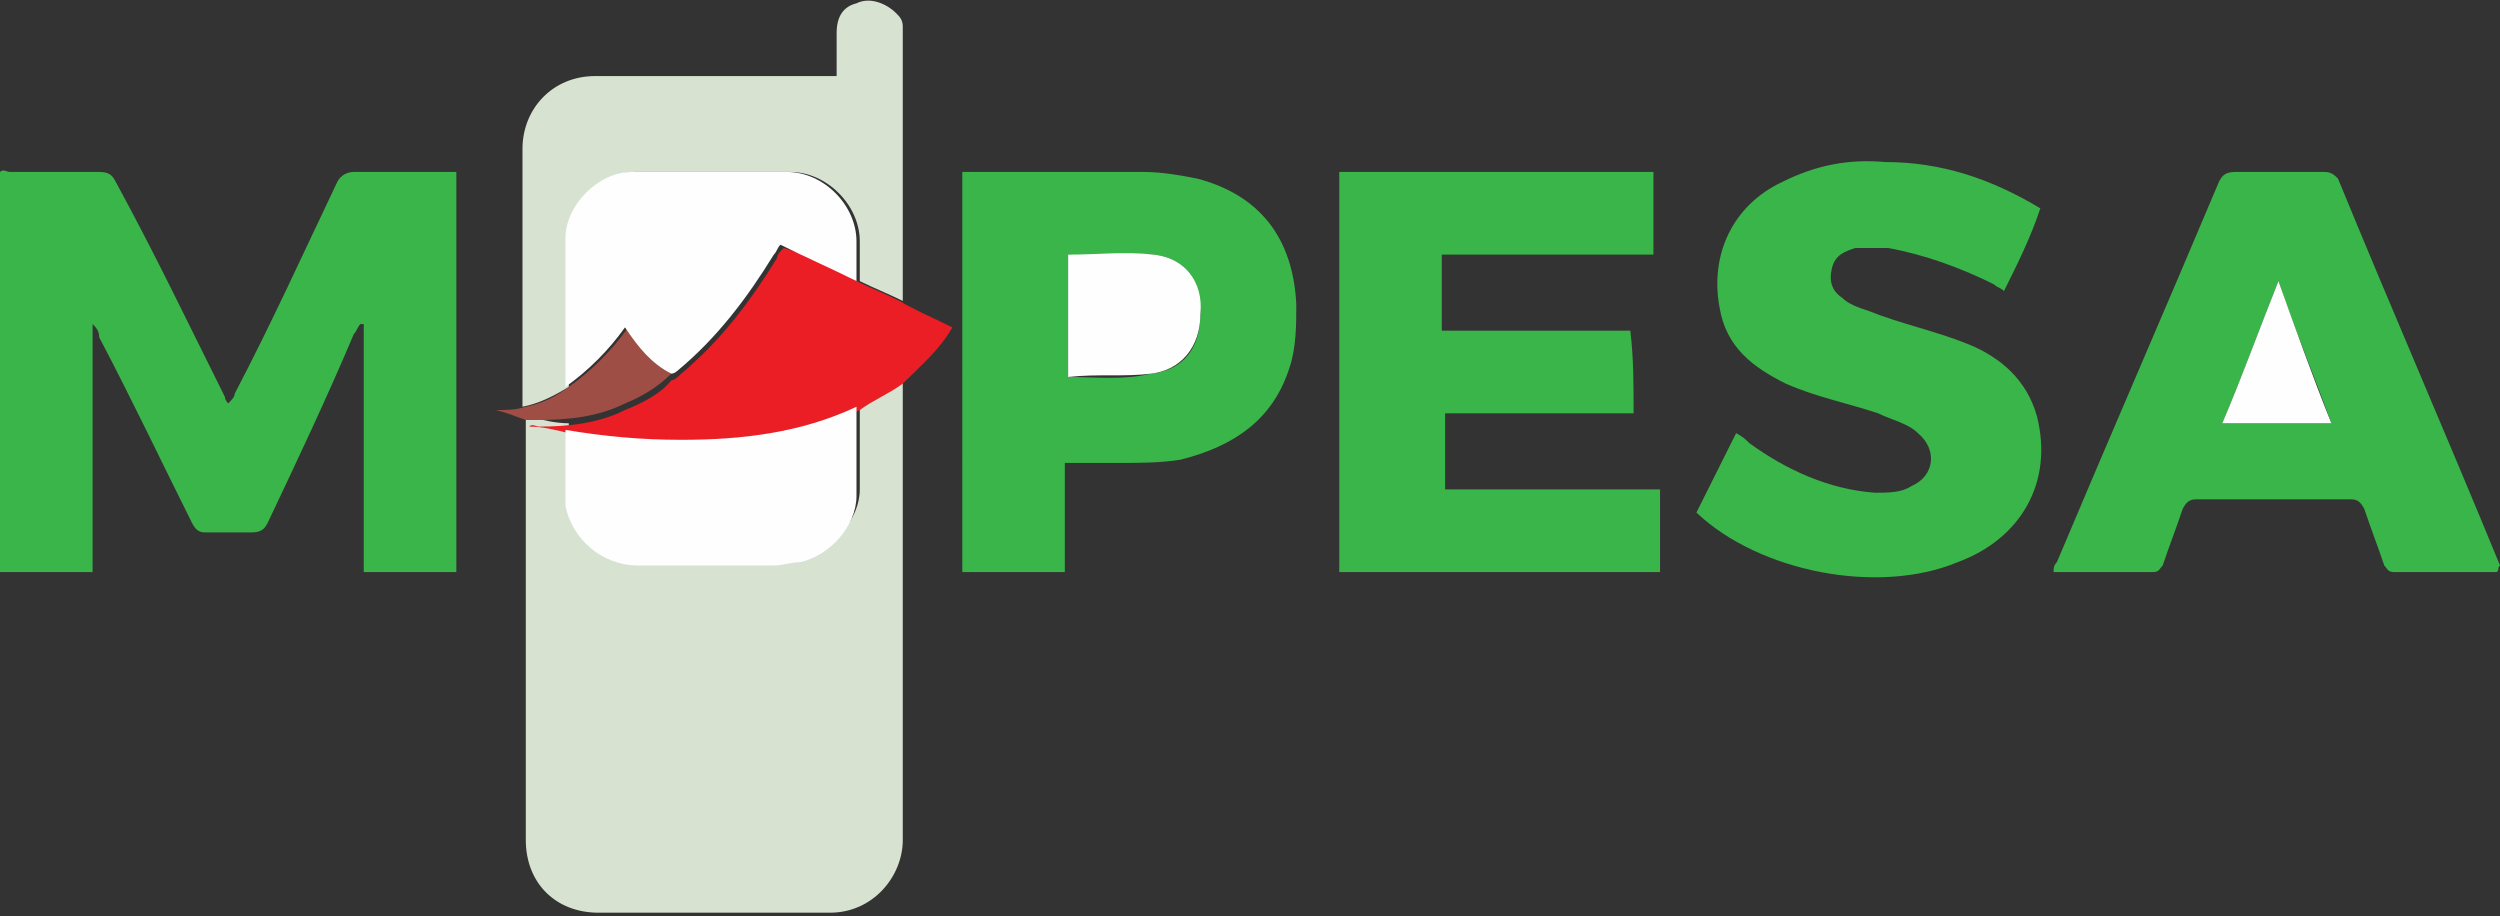 <?xml version="1.0" encoding="utf-8"?>
<!-- Generator: Adobe Illustrator 26.0.1, SVG Export Plug-In . SVG Version: 6.00 Build 0)  -->
<svg version="1.1" id="Layer_1" xmlns="http://www.w3.org/2000/svg" xmlns:xlink="http://www.w3.org/1999/xlink" x="0px" y="0px"
	 viewBox="0 0 75.6 27.7" style="enable-background:new 0 0 75.6 27.7;" xml:space="preserve">
<rect x="0" y="0" width="75.6" height="27.7" fill="#333333" stroke="none"/>
<style type="text/css">
	.st0{fill:#D7E2D1;}
	.st1{fill:#3AB54A;}
	.st2{fill:#EC1E25;}
	.st3{fill:#9E4E45;}
	.st4{fill:#FEFEFE;}
</style>
<g>
	<path class="st0" d="M27.3,11.5c0,4.6,0,9.3,0,13.9c0,1.1-0.9,2.2-2.2,2.2c-2.3,0-4.7,0-7,0c-1.3,0-2.2-0.9-2.2-2.2
		c0-4.1,0-8.3,0-12.4c0-0.1,0-0.3,0-0.4c0,0,0.1,0,0.1,0c0.4,0.1,0.8,0.2,1.2,0.2c0,0.7,0,1.3,0,2c0,0.1,0,0.2,0,0.3
		c0.2,1.1,1.1,1.8,2.2,1.8c1.4,0,2.7,0,4.1,0c0.3,0,0.5,0,0.8-0.1c0.9-0.2,1.7-1.1,1.7-2c0-0.9,0-1.8,0-2.7
		C26.4,12.1,26.8,11.8,27.3,11.5z"/>
	<path class="st1" d="M2.8,17.3c-1,0-1.9,0-2.8,0c0-4,0-8,0-12.1c0.1-0.1,0.2,0,0.3,0c0.9,0,1.8,0,2.7,0c0.3,0,0.4,0.1,0.5,0.3
		C4.7,7.7,5.7,9.8,6.8,12c0,0.1,0.1,0.2,0.1,0.2c0.1-0.1,0.2-0.2,0.2-0.3c1.1-2.1,2.1-4.3,3.1-6.4c0.1-0.2,0.3-0.3,0.5-0.3
		c1,0,2,0,3.1,0c0,4.1,0,8.1,0,12.1c-0.9,0-1.8,0-2.8,0c0-2.5,0-5,0-7.5c0,0-0.1,0-0.1,0c-0.1,0.1-0.1,0.2-0.2,0.3
		C9.9,12,9,13.9,8.1,15.8c-0.1,0.2-0.2,0.3-0.5,0.3c-0.5,0-1,0-1.4,0c-0.2,0-0.3-0.1-0.4-0.3C4.9,14,4,12.1,3,10.2
		C3,10,2.9,9.9,2.8,9.8C2.8,12.3,2.8,14.8,2.8,17.3z"/>
	<path class="st1" d="M49.4,12.5c-1.9,0-3.8,0-5.7,0c0,0.8,0,1.5,0,2.3c2.2,0,4.3,0,6.5,0c0,0.9,0,1.7,0,2.5c-3.2,0-6.5,0-9.7,0
		c0-4,0-8,0-12.1c3.2,0,6.3,0,9.5,0c0,0.8,0,1.6,0,2.5c-2.1,0-4.2,0-6.4,0c0,0.8,0,1.5,0,2.3c1.9,0,3.8,0,5.7,0
		C49.4,10.8,49.4,11.6,49.4,12.5z"/>
	<path class="st1" d="M75.5,17.3c-1,0-2.1,0-3.1,0c-0.2,0-0.2-0.1-0.3-0.2c-0.2-0.6-0.4-1.1-0.6-1.7c-0.1-0.2-0.2-0.3-0.4-0.3
		c-1.6,0-3.1,0-4.7,0c-0.2,0-0.3,0.1-0.4,0.3c-0.2,0.6-0.4,1.1-0.6,1.7c-0.1,0.1-0.1,0.2-0.3,0.2c-1,0-2,0-3,0c0-0.1,0-0.2,0.1-0.3
		c1.6-3.8,3.3-7.7,4.9-11.5c0.1-0.2,0.2-0.3,0.5-0.3c0.9,0,1.8,0,2.7,0c0.2,0,0.3,0.1,0.4,0.2c1.6,3.9,3.3,7.8,4.9,11.7
		C75.5,17.2,75.6,17.2,75.5,17.3z M70.5,12.8c-0.5-1.4-1.1-2.8-1.6-4.3c-0.6,1.5-1.1,2.9-1.7,4.3C68.3,12.8,69.3,12.8,70.5,12.8z"/>
	<path class="st1" d="M51.3,15.5c0.4-0.8,0.8-1.6,1.2-2.4c0.2,0.1,0.3,0.2,0.4,0.3c1.1,0.8,2.4,1.4,3.8,1.5c0.4,0,0.8,0,1.1-0.2
		c0.7-0.3,0.8-1.1,0.2-1.6c-0.3-0.3-0.8-0.4-1.2-0.6c-0.9-0.3-1.9-0.5-2.8-0.9c-1-0.5-1.8-1.1-2-2.3c-0.3-1.6,0.4-3.1,1.9-3.8
		c1-0.5,2-0.7,3.1-0.6c1.7,0,3.2,0.5,4.7,1.4C61.4,7.2,61,8,60.6,8.8c-0.1-0.1-0.2-0.1-0.3-0.2c-1-0.5-2.1-0.9-3.2-1.1
		c-0.3,0-0.7,0-1,0c-0.3,0.1-0.6,0.2-0.7,0.6c-0.1,0.4,0,0.7,0.3,0.9c0.2,0.2,0.5,0.3,0.8,0.4c1,0.4,2,0.6,3,1
		c1,0.4,1.8,1.1,2.1,2.2c0.5,2-0.5,3.7-2.4,4.4C56.8,18,53.2,17.3,51.3,15.5z"/>
	<path class="st1" d="M29.1,5.2c0.1,0,0.1,0,0.2,0c1.8,0,3.5,0,5.3,0c0.5,0,1.1,0.1,1.6,0.2c1.9,0.5,2.9,1.8,3,3.8
		c0,0.6,0,1.3-0.2,1.9c-0.5,1.6-1.7,2.4-3.3,2.8C35.1,14,34.4,14,33.7,14c-0.5,0-1,0-1.5,0c0,1.1,0,2.2,0,3.3c-1.1,0-2.1,0-3.1,0
		C29.1,13.3,29.1,9.3,29.1,5.2z M32.3,7.7c0,1.3,0,2.5,0,3.7c0.8,0,1.7,0.1,2.5-0.1c1-0.1,1.5-0.8,1.5-1.8c0-1-0.5-1.7-1.4-1.8
		C34,7.7,33.1,7.8,32.3,7.7z"/>
	<path class="st0" d="M15.8,12.3c0-2.6,0-5.2,0-7.8c0-1.2,0.9-2.2,2.2-2.2c2.3,0,4.6,0,6.9,0c0.1,0,0.2,0,0.4,0c0-0.5,0-0.9,0-1.3
		c0-0.5,0.2-0.8,0.6-0.9c0.4-0.2,0.9,0,1.2,0.3c0.1,0.1,0.2,0.2,0.2,0.4c0,2.8,0,5.5,0,8.3c-0.4-0.2-0.9-0.4-1.3-0.6
		c0-0.4,0-0.8,0-1.2c0-1.1-1-2.1-2.1-2.1c-1.6,0-3.1,0-4.7,0c-1,0-2,1-2,2c0,1.5,0,3,0,4.5C16.7,12,16.3,12.2,15.8,12.3z"/>
	<path class="st2" d="M25.9,8.5c0.4,0.2,0.9,0.4,1.3,0.6c0.5,0.3,1,0.5,1.6,0.8c-0.4,0.7-1,1.2-1.5,1.7c-0.4,0.3-0.9,0.5-1.3,0.8
		c-1.7,0.8-3.5,1-5.3,1c-1.2,0-2.3-0.1-3.5-0.3c-0.4-0.1-0.8-0.2-1.2-0.2c0.1-0.1,0.2,0,0.3,0c0.9,0,1.8-0.1,2.6-0.5
		c0.5-0.2,1.1-0.5,1.4-0.9c0.1,0,0.2-0.1,0.3-0.2c1.2-1,2.1-2.2,2.9-3.5c0-0.1,0.1-0.2,0.2-0.3C24.4,7.7,25.2,8.1,25.9,8.5z"/>
	<path class="st3" d="M20.3,11.3c-0.4,0.4-0.9,0.7-1.4,0.9c-0.8,0.4-1.7,0.5-2.6,0.5c-0.1,0-0.2,0-0.3,0c0,0-0.1,0-0.1,0
		c-0.3-0.1-0.5-0.2-0.9-0.3c0.3,0,0.6,0,0.9-0.1c0.5-0.1,0.9-0.3,1.3-0.6c0.7-0.5,1.3-1.1,1.8-1.8C19.3,10.5,19.7,11,20.3,11.3z"/>
	<path class="st4" d="M17.1,13c1.2,0.2,2.3,0.3,3.5,0.3c1.8,0,3.6-0.2,5.3-1c0,0.9,0,1.8,0,2.7c0,0.9-0.8,1.8-1.7,2
		c-0.3,0-0.5,0.1-0.8,0.1c-1.4,0-2.7,0-4.1,0c-1.1,0-2-0.8-2.2-1.8c0-0.1,0-0.2,0-0.3C17.1,14.3,17.1,13.6,17.1,13z"/>
	<path class="st4" d="M70.5,12.8c-1.1,0-2.2,0-3.3,0c0.6-1.4,1.1-2.8,1.7-4.3C69.4,9.9,69.9,11.3,70.5,12.8z"/>
	<path class="st4" d="M32.3,7.7c0.9,0,1.7-0.1,2.6,0c0.9,0.1,1.5,0.8,1.4,1.8c0,1-0.6,1.7-1.5,1.8c-0.8,0.1-1.6,0-2.5,0.1
		C32.3,10.2,32.3,9,32.3,7.7z"/>
	<path class="st4" d="M20.3,11.3c-0.6-0.3-1-0.8-1.4-1.4c-0.5,0.7-1.1,1.3-1.8,1.8c0-1.5,0-3,0-4.5c0-1,1-2,2-2c1.6,0,3.1,0,4.7,0
		c1.1,0,2.1,1,2.1,2.1c0,0.4,0,0.8,0,1.2c-0.8-0.4-1.5-0.7-2.3-1.1c-0.1,0.1-0.1,0.2-0.2,0.3c-0.8,1.3-1.7,2.5-2.9,3.5
		C20.5,11.2,20.4,11.3,20.3,11.3z"/>
</g>
</svg>
